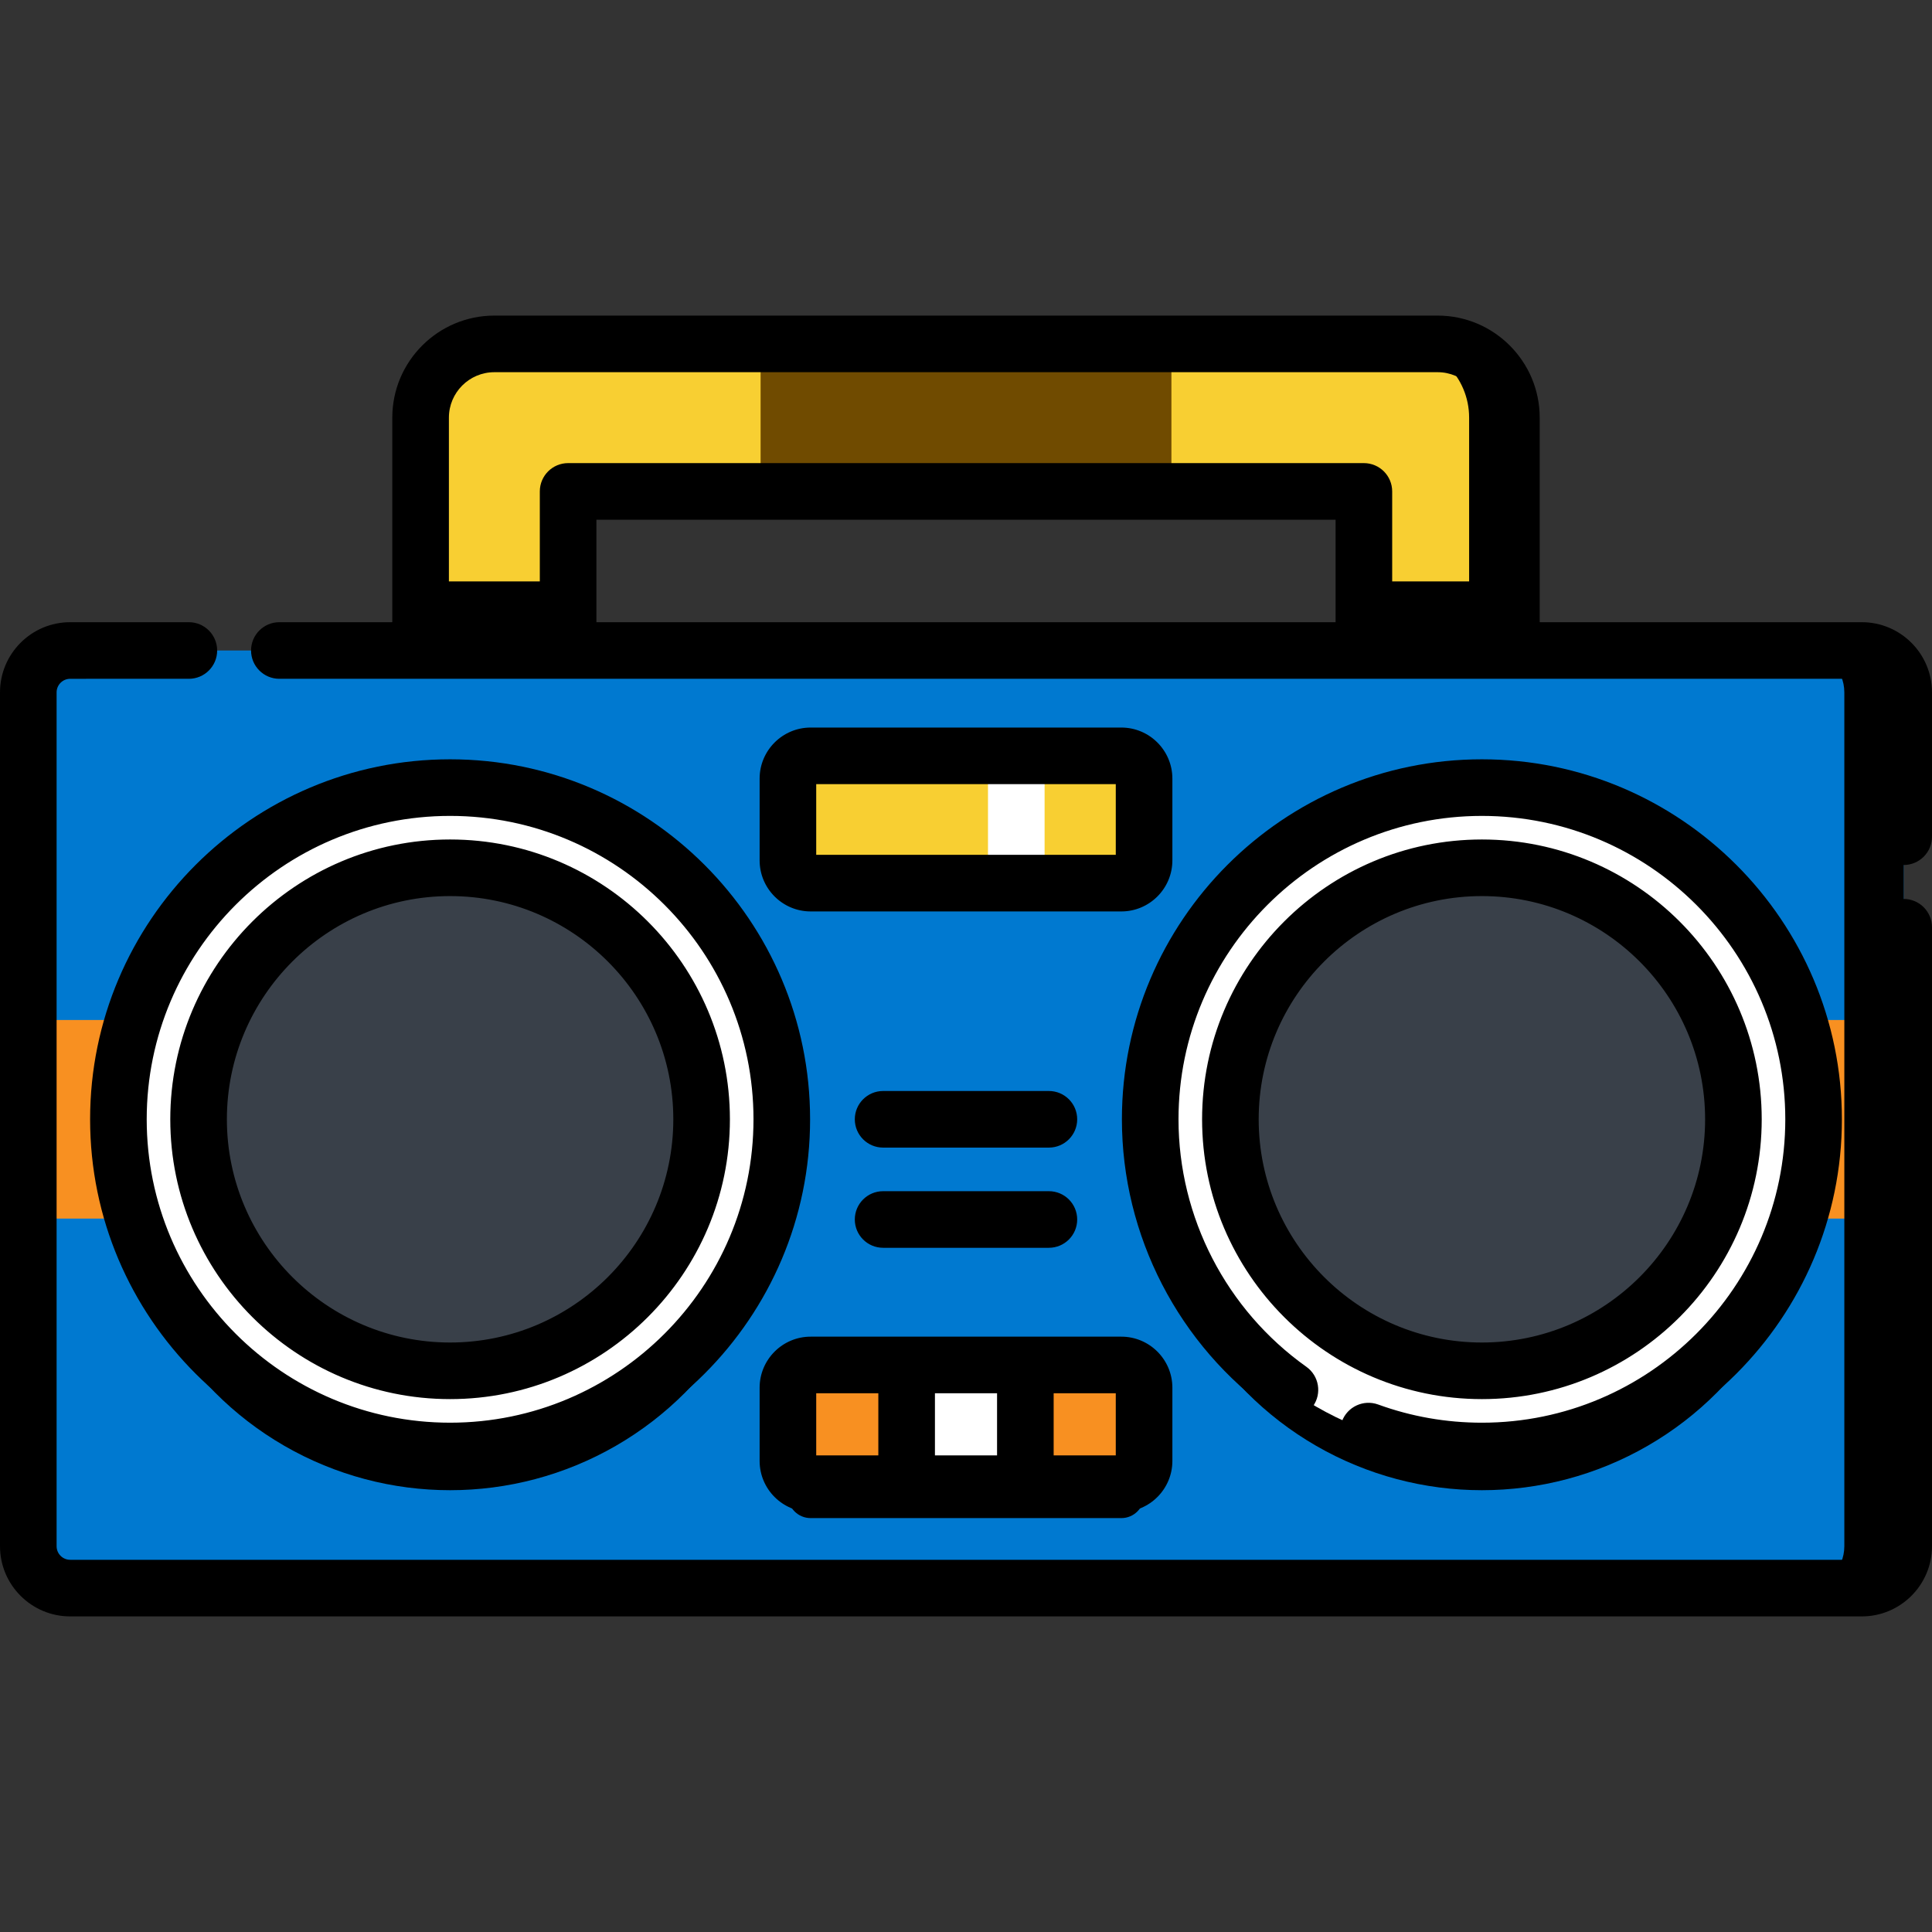 <?xml version="1.0"?>
<svg xmlns="http://www.w3.org/2000/svg" xmlns:xlink="http://www.w3.org/1999/xlink" xmlns:svgjs="http://svgjs.com/svgjs" version="1.1" width="512" height="512" x="0" y="0" viewBox="0 0 512.001 512.001" style="enable-background:new 0 0 512 512" xml:space="preserve"><rect x="0" y="0" width="512.001" height="512.001" fill="#333333" stroke="none"/><g>
<path xmlns="http://www.w3.org/2000/svg" style="" d="M400.537,172.389h-39.094V130.23H150.557v42.158h-39.094v-61.705  c0-10.796,8.751-19.547,19.547-19.547h249.98c10.796,0,19.547,8.751,19.547,19.547V172.389z" fill="#f8cf32" data-original="#f8cf32"/>
<rect xmlns="http://www.w3.org/2000/svg" x="201.57" y="91.14" style="" width="108.87" height="39.09" fill="#704b00" data-original="#704b00"/>
<rect xmlns="http://www.w3.org/2000/svg" x="111.46" y="154.08" style="" width="39.09" height="18.313" fill="#000000" data-original="#000000"/>
<rect xmlns="http://www.w3.org/2000/svg" x="361.44" y="154.08" style="" width="39.09" height="18.313" fill="#000000" data-original="#000000"/>
<path xmlns="http://www.w3.org/2000/svg" style="" d="M380.99,91.137h-11.204c10.796,0,19.547,8.751,19.547,19.547v61.705  h11.204v-61.705C400.537,99.888,391.786,91.137,380.99,91.137z" fill="#000000" data-original="#000000"/>
<path xmlns="http://www.w3.org/2000/svg" style="" d="M493.403,420.863H18.597c-6.129,0-11.097-4.968-11.097-11.097v-226.28  c0-6.129,4.968-11.097,11.097-11.097h474.806c6.129,0,11.097,4.968,11.097,11.097v226.281  C504.5,415.895,499.532,420.863,493.403,420.863z" fill="#0079d0" data-original="#0079d0"/>
<circle xmlns="http://www.w3.org/2000/svg" style="" cx="119.28" cy="307.02" r="87.9" fill="#000000" data-original="#000000"/>
<circle xmlns="http://www.w3.org/2000/svg" style="" cx="392.72" cy="307.02" r="87.9" fill="#000000" data-original="#000000"/>
<g xmlns="http://www.w3.org/2000/svg">
	<rect x="7.5" y="270.31" style="" width="111.78" height="52.628" fill="#f89021" data-original="#f89021"/>
	<rect x="392.72" y="270.31" style="" width="111.78" height="52.628" fill="#f89021" data-original="#f89021"/>
</g>
<path xmlns="http://www.w3.org/2000/svg" style="" d="M493.403,172.389h-15.731c6.129,0,11.097,4.968,11.097,11.097v226.281  c0,6.129-4.968,11.097-11.097,11.097h15.731c6.129,0,11.097-4.968,11.097-11.097V183.486  C504.5,177.357,499.532,172.389,493.403,172.389z" fill="#000000" data-original="#000000"/>
<circle xmlns="http://www.w3.org/2000/svg" style="" cx="119.28" cy="296.63" r="87.9" fill="#ffffff" data-original="#ffffff"/>
<circle xmlns="http://www.w3.org/2000/svg" style="" cx="119.28" cy="296.63" r="66.65" fill="#394049" data-original="#394049"/>
<circle xmlns="http://www.w3.org/2000/svg" style="" cx="392.72" cy="296.63" r="87.9" fill="#ffffff" data-original="#ffffff"/>
<circle xmlns="http://www.w3.org/2000/svg" style="" cx="392.72" cy="296.63" r="66.65" fill="#394049" data-original="#394049"/>
<path xmlns="http://www.w3.org/2000/svg" style="" d="M297.163,200.308h-82.327c-3.33,0-6.03,2.7-6.03,6.03v21.673c0,3.33,2.7,6.03,6.03,6.03h82.327  c3.33,0,6.03-2.7,6.03-6.03v-21.673C303.193,203.007,300.494,200.308,297.163,200.308z" fill="#f8cf32" data-original="#f8cf32"/>
<rect xmlns="http://www.w3.org/2000/svg" x="261.83" y="200.31" style="" width="15" height="33.733" fill="#ffffff" data-original="#ffffff"/>
<path xmlns="http://www.w3.org/2000/svg" style="" d="M297.163,370.853h-82.327c-3.33,0-6.03,2.7-6.03,6.03v19.402  c0,3.33,2.7,6.03,6.03,6.03h82.327c3.33,0,6.03-2.7,6.03-6.03v-19.402C303.193,373.553,300.494,370.853,297.163,370.853z" fill="#000000" data-original="#000000"/>
<path xmlns="http://www.w3.org/2000/svg" style="" d="M240.269,393.191h-25.432c-3.33,0-6.03-2.7-6.03-6.03v-19.402c0-3.33,2.7-6.03,6.03-6.03h25.432  L240.269,393.191L240.269,393.191z" fill="#f89021" data-original="#f89021"/>
<rect xmlns="http://www.w3.org/2000/svg" x="240.27" y="361.73" style="" width="31.462" height="31.462" fill="#ffffff" data-original="#ffffff"/>
<path xmlns="http://www.w3.org/2000/svg" style="" d="M297.163,393.191h-25.432v-31.462h25.432c3.33,0,6.03,2.7,6.03,6.03v19.402  C303.193,390.492,300.494,393.191,297.163,393.191z" fill="#f89021" data-original="#f89021"/>
<path xmlns="http://www.w3.org/2000/svg" d="M504.5,238.232c-4.143,0-7.5,3.358-7.5,7.5v164.034c0,1.983-1.613,3.597-3.597,3.597H18.597  c-1.983,0-3.597-1.613-3.597-3.597v-226.28c0-1.983,1.613-3.597,3.597-3.597H50.05c4.142,0,7.5-3.358,7.5-7.5s-3.358-7.5-7.5-7.5  H18.597C8.342,164.889,0,173.231,0,183.486v226.281c0,10.254,8.342,18.597,18.597,18.597h474.807  c10.254,0,18.597-8.342,18.597-18.597V245.732C512,241.59,508.643,238.232,504.5,238.232z M360.103,386.306  c10.44,3.797,21.413,5.723,32.616,5.723c52.605,0,95.403-42.797,95.403-95.403c0-52.605-42.798-95.402-95.403-95.402  s-95.402,42.797-95.402,95.402c0,30.833,15.022,59.92,40.184,77.807c3.376,2.401,8.059,1.608,10.459-1.768  c2.399-3.376,1.608-8.058-1.768-10.458c-21.212-15.079-33.875-39.595-33.875-65.581c0-44.334,36.068-80.402,80.402-80.402  c44.335,0,80.403,36.068,80.403,80.402s-36.068,80.403-80.403,80.403c-9.449,0-18.697-1.622-27.489-4.82  c-3.892-1.414-8.196,0.594-9.611,4.484C354.203,380.586,356.211,384.89,360.103,386.306z M466.874,296.626  c0-40.889-33.266-74.154-74.154-74.154c-40.889,0-74.154,33.266-74.154,74.154c0,40.889,33.266,74.154,74.154,74.154  S466.874,337.515,466.874,296.626z M333.565,296.626c0-32.618,26.536-59.154,59.154-59.154s59.154,26.537,59.154,59.154  s-26.536,59.154-59.154,59.154C360.102,355.78,333.565,329.244,333.565,296.626z M234.033,330.678h43.934c4.143,0,7.5-3.358,7.5-7.5  s-3.357-7.5-7.5-7.5h-43.934c-4.142,0-7.5,3.358-7.5,7.5C226.533,327.32,229.891,330.678,234.033,330.678z M493.403,164.889h-85.366  v-54.205c0-14.914-12.133-27.047-27.047-27.047H131.01c-14.914,0-27.047,12.133-27.047,27.047v54.205h-29.93  c-4.142,0-7.5,3.358-7.5,7.5s3.358,7.5,7.5,7.5h419.37c1.983,0,3.597,1.614,3.597,3.597v38.247c0,4.142,3.357,7.5,7.5,7.5  s7.5-3.358,7.5-7.5v-38.247C512,173.231,503.657,164.889,493.403,164.889z M353.943,164.889H158.057V137.73h195.887v27.159H353.943z   M393.037,164.889h-24.094V130.23c0-4.142-3.357-7.5-7.5-7.5H150.557c-4.142,0-7.5,3.358-7.5,7.5v34.658h-24.094v-54.205  c0-6.643,5.404-12.047,12.047-12.047h249.98c6.643,0,12.047,5.404,12.047,12.047V164.889z M119.28,201.224  c-52.605,0-95.402,42.797-95.402,95.402s42.797,95.403,95.402,95.403c52.606,0,95.403-42.797,95.403-95.403  C214.683,244.021,171.885,201.224,119.28,201.224z M119.28,377.029c-44.334,0-80.402-36.068-80.402-80.403  c0-44.334,36.068-80.402,80.402-80.402s80.403,36.068,80.403,80.402S163.614,377.029,119.28,377.029z M119.28,222.472  c-40.889,0-74.154,33.266-74.154,74.154c0,40.889,33.266,74.154,74.154,74.154s74.154-33.266,74.154-74.154  C193.434,255.737,160.168,222.472,119.28,222.472z M119.28,355.78c-32.618,0-59.154-26.537-59.154-59.154  s26.537-59.154,59.154-59.154s59.154,26.537,59.154,59.154S151.897,355.78,119.28,355.78z M201.307,367.759v19.402  c0,7.461,6.069,13.53,13.53,13.53h82.327c7.461,0,13.53-6.069,13.53-13.53v-19.402c0-7.461-6.069-13.53-13.53-13.53h-82.327  C207.376,354.229,201.307,360.299,201.307,367.759z M279.231,369.229h16.462v16.462h-16.462V369.229z M247.769,369.229h16.462  v16.462h-16.462L247.769,369.229L247.769,369.229z M216.307,369.229h16.462v16.462h-16.462V369.229z M234.033,304.126h43.934  c4.143,0,7.5-3.358,7.5-7.5s-3.357-7.5-7.5-7.5h-43.934c-4.142,0-7.5,3.358-7.5,7.5  C226.533,300.768,229.891,304.126,234.033,304.126z M297.163,192.808h-82.326c-7.46,0-13.53,6.069-13.53,13.53v21.673  c0,7.461,6.07,13.53,13.53,13.53h82.326c7.461,0,13.53-6.07,13.53-13.53v-21.673C310.693,198.877,304.624,192.808,297.163,192.808z   M295.693,226.541h-79.387v-18.733h79.387V226.541z" fill="#000000" data-original="#000000" style=""/>
<g xmlns="http://www.w3.org/2000/svg">
</g>
<g xmlns="http://www.w3.org/2000/svg">
</g>
<g xmlns="http://www.w3.org/2000/svg">
</g>
<g xmlns="http://www.w3.org/2000/svg">
</g>
<g xmlns="http://www.w3.org/2000/svg">
</g>
<g xmlns="http://www.w3.org/2000/svg">
</g>
<g xmlns="http://www.w3.org/2000/svg">
</g>
<g xmlns="http://www.w3.org/2000/svg">
</g>
<g xmlns="http://www.w3.org/2000/svg">
</g>
<g xmlns="http://www.w3.org/2000/svg">
</g>
<g xmlns="http://www.w3.org/2000/svg">
</g>
<g xmlns="http://www.w3.org/2000/svg">
</g>
<g xmlns="http://www.w3.org/2000/svg">
</g>
<g xmlns="http://www.w3.org/2000/svg">
</g>
<g xmlns="http://www.w3.org/2000/svg">
</g>
</g></svg>
